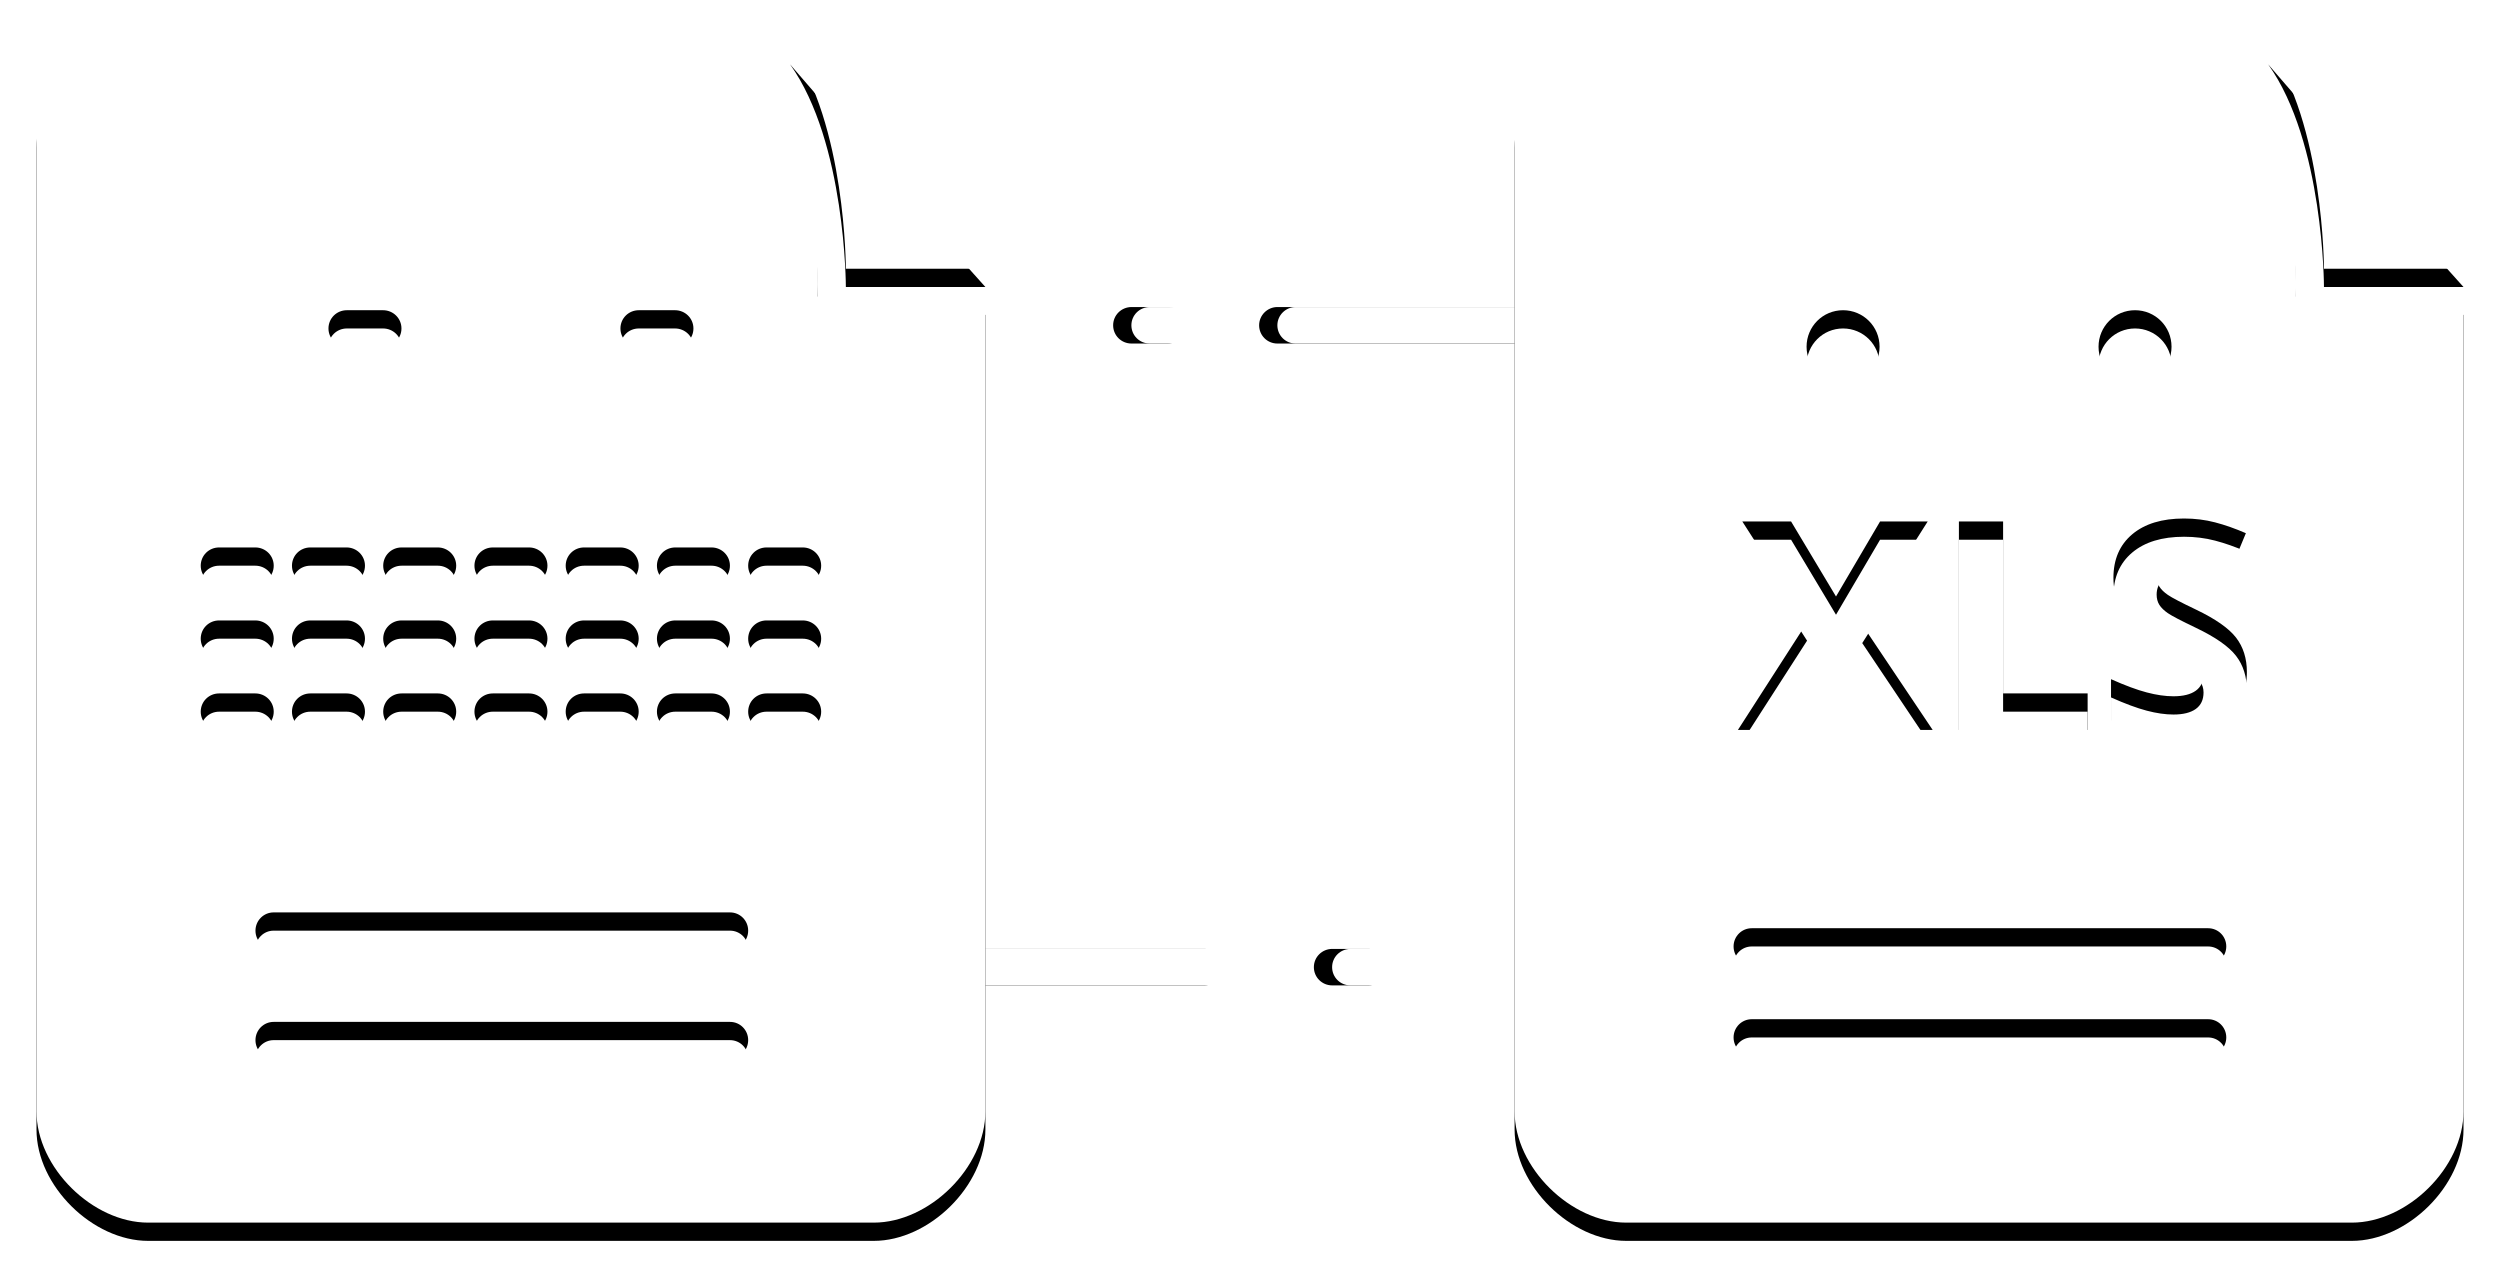 <?xml version="1.0" encoding="UTF-8"?>
<svg width="137px" height="70px" viewBox="0 0 137 70" version="1.1" xmlns="http://www.w3.org/2000/svg" xmlns:xlink="http://www.w3.org/1999/xlink">
    <!-- Generator: Sketch 45.2 (43514) - http://www.bohemiancoding.com/sketch -->
    <title>Icon/Modal/Covert to XLS, Fill XLS File@1.5x</title>
    <desc>Created with Sketch.</desc>
    <defs>
        <path d="M62,39 C62.552,39 63,39.443 63,40.009 L63,41.991 C63,42.548 62.556,43 62,43 C61.448,43 61,42.557 61,41.991 L61,40.009 C61,39.452 61.444,39 62,39 Z M62,48 C62.556,48 63,48.448 63,49 L63,64 C63,64.545 62.552,65 62,65 C61.444,65 61,64.552 61,64 L61,49 C61,48.455 61.448,48 62,48 Z" id="path-1"></path>
        <filter x="-175.0%" y="-9.6%" width="450.0%" height="126.9%" filterUnits="objectBoundingBox" id="filter-2">
            <feOffset dx="0" dy="1" in="SourceAlpha" result="shadowOffsetOuter1"></feOffset>
            <feGaussianBlur stdDeviation="1" in="shadowOffsetOuter1" result="shadowBlurOuter1"></feGaussianBlur>
            <feColorMatrix values="0 0 0 0 0   0 0 0 0 0   0 0 0 0 0  0 0 0 0.2 0" type="matrix" in="shadowBlurOuter1"></feColorMatrix>
        </filter>
        <path d="M72.5,25.326 C73.052,25.326 73.5,25.77 73.5,26.336 L73.5,28.317 C73.5,28.874 73.056,29.326 72.5,29.326 C71.948,29.326 71.5,28.883 71.5,28.317 L71.5,26.336 C71.5,25.778 71.944,25.326 72.5,25.326 Z M72.5,4.326 C73.056,4.326 73.5,4.774 73.5,5.326 L73.5,20.326 C73.5,20.871 73.052,21.326 72.5,21.326 C71.944,21.326 71.5,20.878 71.5,20.326 L71.5,5.326 C71.5,4.781 71.948,4.326 72.5,4.326 Z" id="path-3"></path>
        <filter x="-175.0%" y="-10.0%" width="450.0%" height="128.0%" filterUnits="objectBoundingBox" id="filter-4">
            <feOffset dx="0" dy="1" in="SourceAlpha" result="shadowOffsetOuter1"></feOffset>
            <feGaussianBlur stdDeviation="1" in="shadowOffsetOuter1" result="shadowBlurOuter1"></feGaussianBlur>
            <feColorMatrix values="0 0 0 0 0   0 0 0 0 0   0 0 0 0 0  0 0 0 0.2 0" type="matrix" in="shadowBlurOuter1"></feColorMatrix>
        </filter>
        <path d="M126.882,66 L87.118,66 C84.088,66 81,62.992 81,59.899 L81,6.101 C81,3.008 84.088,0 87.118,0 L117.706,0 C124.279,0 123.816,15.251 123.816,15.251 L133,15.253 L133,59.899 C133,62.992 129.912,66 126.882,66 Z M122.294,1.525 C125.353,5.796 125.353,13.728 125.353,13.728 L133,13.728 C133,13.728 128.788,9.056 122.294,1.525 Z M93,50.864 C93,50.313 93.446,49.867 93.993,49.867 L119.007,49.867 C119.555,49.867 120,50.309 120,50.864 L120,50.864 C120,51.415 119.554,51.861 119.007,51.861 L93.993,51.861 C93.445,51.861 93,51.419 93,50.864 L93,50.864 Z M93,55.851 C93,55.3 93.446,54.853 93.993,54.853 L119.007,54.853 C119.555,54.853 120,55.296 120,55.851 C120,56.401 119.554,56.848 119.007,56.848 L93.993,56.848 C93.445,56.848 93,56.405 93,55.851 Z M97,18 C97,16.895 97.888,16 99,16 C100.105,16 101,16.888 101,18 C101,19.105 100.112,20 99,20 C97.895,20 97,19.112 97,18 Z M113,18 C113,16.895 113.888,16 115,16 C116.105,16 117,16.888 117,18 C117,19.105 116.112,20 115,20 C113.895,20 113,19.112 113,18 Z M103.91,39 L101.145,39 L98.488,34.68 L95.832,39 L93.238,39 L97.027,33.109 L93.48,27.578 L96.152,27.578 L98.613,31.688 L101.027,27.578 L103.637,27.578 L100.051,33.242 L103.91,39 Z M105.348,39 L105.348,27.578 L107.77,27.578 L107.77,37 L112.402,37 L112.402,39 L105.348,39 Z M121.129,35.828 C121.129,36.859 120.758,37.672 120.016,38.266 C119.273,38.859 118.241,39.156 116.918,39.156 C115.699,39.156 114.621,38.927 113.684,38.469 L113.684,36.219 C114.454,36.563 115.107,36.805 115.641,36.945 C116.174,37.086 116.663,37.156 117.105,37.156 C117.637,37.156 118.044,37.055 118.328,36.852 C118.612,36.648 118.754,36.346 118.754,35.945 C118.754,35.721 118.691,35.522 118.566,35.348 C118.441,35.173 118.258,35.005 118.016,34.844 C117.773,34.682 117.28,34.424 116.535,34.07 C115.837,33.742 115.314,33.427 114.965,33.125 C114.616,32.823 114.337,32.471 114.129,32.07 C113.921,31.669 113.816,31.201 113.816,30.664 C113.816,29.654 114.159,28.859 114.844,28.281 C115.529,27.703 116.475,27.414 117.684,27.414 C118.277,27.414 118.844,27.484 119.383,27.625 C119.922,27.766 120.486,27.964 121.074,28.219 L120.293,30.102 C119.684,29.852 119.18,29.677 118.781,29.578 C118.383,29.479 117.991,29.43 117.605,29.43 C117.147,29.43 116.796,29.536 116.551,29.75 C116.306,29.964 116.184,30.242 116.184,30.586 C116.184,30.799 116.233,30.986 116.332,31.145 C116.431,31.303 116.589,31.457 116.805,31.605 C117.021,31.754 117.533,32.021 118.34,32.406 C119.408,32.917 120.139,33.428 120.535,33.941 C120.931,34.454 121.129,35.083 121.129,35.828 Z" id="path-5"></path>
        <filter x="-6.7%" y="-3.8%" width="113.5%" height="110.6%" filterUnits="objectBoundingBox" id="filter-6">
            <feOffset dx="0" dy="1" in="SourceAlpha" result="shadowOffsetOuter1"></feOffset>
            <feGaussianBlur stdDeviation="1" in="shadowOffsetOuter1" result="shadowBlurOuter1"></feGaussianBlur>
            <feColorMatrix values="0 0 0 0 0   0 0 0 0 0   0 0 0 0 0  0 0 0 0.2 0" type="matrix" in="shadowBlurOuter1"></feColorMatrix>
        </filter>
        <path d="M45.882,66 L6.118,66 C3.088,66 0,62.992 0,59.899 L0,6.101 C0,3.008 3.088,0 6.118,0 L36.706,0 C43.279,0 42.816,15.251 42.816,15.251 L52,15.253 L52,59.899 C52,62.992 48.912,66 45.882,66 Z M41.294,1.525 C44.353,5.796 44.353,13.728 44.353,13.728 L52,13.728 C52,13.728 47.788,9.056 41.294,1.525 Z M12,50 C12,49.448 12.446,49 12.993,49 L38.007,49 C38.555,49 39,49.444 39,50 L39,50 C39,50.552 38.554,51 38.007,51 L12.993,51 C12.445,51 12,50.556 12,50 L12,50 Z M9,30 C9,29.448 9.443,29 10.009,29 L11.991,29 C12.548,29 13,29.444 13,30 L13,30 C13,30.552 12.557,31 11.991,31 L10.009,31 C9.452,31 9,30.556 9,30 L9,30 Z M14,30 C14,29.448 14.443,29 15.009,29 L16.991,29 C17.548,29 18,29.444 18,30 L18,30 C18,30.552 17.557,31 16.991,31 L15.009,31 C14.452,31 14,30.556 14,30 L14,30 Z M19,30 C19,29.448 19.443,29 20.009,29 L21.991,29 C22.548,29 23,29.444 23,30 L23,30 C23,30.552 22.557,31 21.991,31 L20.009,31 C19.452,31 19,30.556 19,30 L19,30 Z M24,30 C24,29.448 24.443,29 25.009,29 L26.991,29 C27.548,29 28,29.444 28,30 L28,30 C28,30.552 27.557,31 26.991,31 L25.009,31 C24.452,31 24,30.556 24,30 L24,30 Z M29,30 C29,29.448 29.443,29 30.009,29 L31.991,29 C32.548,29 33,29.444 33,30 L33,30 C33,30.552 32.557,31 31.991,31 L30.009,31 C29.452,31 29,30.556 29,30 L29,30 Z M34,30 C34,29.448 34.443,29 35.009,29 L36.991,29 C37.548,29 38,29.444 38,30 L38,30 C38,30.552 37.557,31 36.991,31 L35.009,31 C34.452,31 34,30.556 34,30 L34,30 Z M39,30 C39,29.448 39.443,29 40.009,29 L41.991,29 C42.548,29 43,29.444 43,30 L43,30 C43,30.552 42.557,31 41.991,31 L40.009,31 C39.452,31 39,30.556 39,30 L39,30 Z M9,34 C9,33.448 9.443,33 10.009,33 L11.991,33 C12.548,33 13,33.444 13,34 L13,34 C13,34.552 12.557,35 11.991,35 L10.009,35 C9.452,35 9,34.556 9,34 L9,34 Z M14,34 C14,33.448 14.443,33 15.009,33 L16.991,33 C17.548,33 18,33.444 18,34 L18,34 C18,34.552 17.557,35 16.991,35 L15.009,35 C14.452,35 14,34.556 14,34 L14,34 Z M19,34 C19,33.448 19.443,33 20.009,33 L21.991,33 C22.548,33 23,33.444 23,34 L23,34 C23,34.552 22.557,35 21.991,35 L20.009,35 C19.452,35 19,34.556 19,34 L19,34 Z M24,34 C24,33.448 24.443,33 25.009,33 L26.991,33 C27.548,33 28,33.444 28,34 L28,34 C28,34.552 27.557,35 26.991,35 L25.009,35 C24.452,35 24,34.556 24,34 L24,34 Z M29,34 C29,33.448 29.443,33 30.009,33 L31.991,33 C32.548,33 33,33.444 33,34 L33,34 C33,34.552 32.557,35 31.991,35 L30.009,35 C29.452,35 29,34.556 29,34 L29,34 Z M34,34 C34,33.448 34.443,33 35.009,33 L36.991,33 C37.548,33 38,33.444 38,34 L38,34 C38,34.552 37.557,35 36.991,35 L35.009,35 C34.452,35 34,34.556 34,34 L34,34 Z M39,34 C39,33.448 39.443,33 40.009,33 L41.991,33 C42.548,33 43,33.444 43,34 L43,34 C43,34.552 42.557,35 41.991,35 L40.009,35 C39.452,35 39,34.556 39,34 L39,34 Z M9,38 C9,37.448 9.443,37 10.009,37 L11.991,37 C12.548,37 13,37.444 13,38 L13,38 C13,38.552 12.557,39 11.991,39 L10.009,39 C9.452,39 9,38.556 9,38 L9,38 Z M14,38 C14,37.448 14.443,37 15.009,37 L16.991,37 C17.548,37 18,37.444 18,38 L18,38 C18,38.552 17.557,39 16.991,39 L15.009,39 C14.452,39 14,38.556 14,38 L14,38 Z M19,38 C19,37.448 19.443,37 20.009,37 L21.991,37 C22.548,37 23,37.444 23,38 L23,38 C23,38.552 22.557,39 21.991,39 L20.009,39 C19.452,39 19,38.556 19,38 L19,38 Z M24,38 C24,37.448 24.443,37 25.009,37 L26.991,37 C27.548,37 28,37.444 28,38 L28,38 C28,38.552 27.557,39 26.991,39 L25.009,39 C24.452,39 24,38.556 24,38 L24,38 Z M29,38 C29,37.448 29.443,37 30.009,37 L31.991,37 C32.548,37 33,37.444 33,38 L33,38 C33,38.552 32.557,39 31.991,39 L30.009,39 C29.452,39 29,38.556 29,38 L29,38 Z M34,38 C34,37.448 34.443,37 35.009,37 L36.991,37 C37.548,37 38,37.444 38,38 L38,38 C38,38.552 37.557,39 36.991,39 L35.009,39 C34.452,39 34,38.556 34,38 L34,38 Z M39,38 C39,37.448 39.443,37 40.009,37 L41.991,37 C42.548,37 43,37.444 43,38 L43,38 C43,38.552 42.557,39 41.991,39 L40.009,39 C39.452,39 39,38.556 39,38 L39,38 Z M12,56 C12,55.448 12.446,55 12.993,55 L38.007,55 C38.555,55 39,55.444 39,56 C39,56.552 38.554,57 38.007,57 L12.993,57 C12.445,57 12,56.556 12,56 Z M16,17 C16,16.448 16.443,16 17.009,16 L18.991,16 C19.548,16 20,16.444 20,17 C20,17.552 19.557,18 18.991,18 L17.009,18 C16.452,18 16,17.556 16,17 Z M32,17 C32,16.448 32.443,16 33.009,16 L34.991,16 C35.548,16 36,16.444 36,17 C36,17.552 35.557,18 34.991,18 L33.009,18 C32.452,18 32,17.556 32,17 Z" id="path-7"></path>
        <filter x="-6.7%" y="-3.8%" width="113.5%" height="110.6%" filterUnits="objectBoundingBox" id="filter-8">
            <feOffset dx="0" dy="1" in="SourceAlpha" result="shadowOffsetOuter1"></feOffset>
            <feGaussianBlur stdDeviation="1" in="shadowOffsetOuter1" result="shadowBlurOuter1"></feGaussianBlur>
            <feColorMatrix values="0 0 0 0 0   0 0 0 0 0   0 0 0 0 0  0 0 0 0.2 0" type="matrix" in="shadowBlurOuter1"></feColorMatrix>
        </filter>
    </defs>
    <g id="Design-System-" stroke="none" stroke-width="1" fill="none" fill-rule="evenodd">
        <g id="UI-Component---Icons-Kit" transform="translate(-660, -2742)">
            <g id="Icons" transform="translate(268, 119)">
                <g transform="translate(0, 2577)" id="Icon">
                    <g transform="translate(380, 0)">
                        <g id="Icon-">
                            <g id="Icon/Modal/Covert-to-XLS,-Fill-XLS-File" transform="translate(0, 40)">
                                <g id="Group-3" transform="translate(14, 7)">
                                    <g id="Combined-Shape" transform="translate(62, 52) scale(1, -1) rotate(-270) translate(-62, -52) ">
                                        <use fill="black" fill-opacity="1" filter="url(#filter-2)" xlink:href="#path-1"></use>
                                        <use fill="#FFFFFF" fill-rule="evenodd" xlink:href="#path-1"></use>
                                    </g>
                                    <g id="Combined-Shape" transform="translate(72.5, 16.826) scale(1, -1) rotate(-270) translate(-72.5, -16.826) ">
                                        <use fill="black" fill-opacity="1" filter="url(#filter-4)" xlink:href="#path-3"></use>
                                        <use fill="#FFFFFF" fill-rule="evenodd" xlink:href="#path-3"></use>
                                    </g>
                                    <path d="M72.5,32.5 C73.052,32.5 73.5,32.943 73.5,33.509 L73.5,35.491 C73.5,36.048 73.056,36.5 72.5,36.5 C71.948,36.5 71.5,36.057 71.5,35.491 L71.5,33.509 C71.5,32.952 71.944,32.5 72.5,32.5 Z M60.5,32.5 C61.052,32.5 61.5,32.943 61.5,33.509 L61.5,35.491 C61.5,36.048 61.056,36.5 60.5,36.5 C59.948,36.5 59.5,36.057 59.5,35.491 L59.5,33.509 C59.5,32.952 59.944,32.5 60.5,32.5 Z M75.5,34.5 C76.052,34.5 76.5,34.944 76.5,35.5 C76.5,36.052 76.056,36.5 75.5,36.5 C74.948,36.5 74.5,36.056 74.5,35.5 C74.5,34.948 74.944,34.5 75.5,34.5 Z M57.5,34.5 C58.052,34.5 58.5,34.944 58.5,35.5 C58.5,36.052 58.056,36.5 57.5,36.5 C56.948,36.5 56.5,36.056 56.5,35.5 C56.5,34.948 56.944,34.5 57.5,34.5 Z M69.5,29.5 C70.056,29.5 70.5,29.949 70.5,30.502 L70.5,40.498 C70.5,41.044 70.052,41.5 69.5,41.5 C68.944,41.5 68.5,41.051 68.5,40.498 L68.5,30.502 C68.5,29.956 68.948,29.5 69.5,29.5 Z M63.5,29.5 C64.056,29.5 64.5,29.949 64.5,30.502 L64.5,40.498 C64.5,41.044 64.052,41.5 63.5,41.5 C62.944,41.5 62.5,41.051 62.5,40.498 L62.5,30.502 C62.5,29.956 62.948,29.5 63.5,29.5 Z M66.5,26.5 C67.056,26.5 67.5,26.951 67.5,27.507 L67.5,40.493 C67.5,41.051 67.052,41.5 66.5,41.5 C65.944,41.5 65.5,41.049 65.5,40.493 L65.5,27.507 C65.5,26.949 65.948,26.5 66.5,26.5 Z" id="Combined-Shape" fill="#FFFFFF" transform="translate(66.5, 34) scale(1, -1) rotate(-270) translate(-66.5, -34) "></path>
                                    <g id="Combined-Shape">
                                        <use fill="black" fill-opacity="1" filter="url(#filter-6)" xlink:href="#path-5"></use>
                                        <use fill="#FFFFFF" fill-rule="evenodd" xlink:href="#path-5"></use>
                                    </g>
                                    <g id="Combined-Shape">
                                        <use fill="black" fill-opacity="1" filter="url(#filter-8)" xlink:href="#path-7"></use>
                                        <use fill="#FFFFFF" fill-rule="evenodd" xlink:href="#path-7"></use>
                                    </g>
                                </g>
                            </g>
                        </g>
                    </g>
                </g>
            </g>
        </g>
    </g>
</svg>